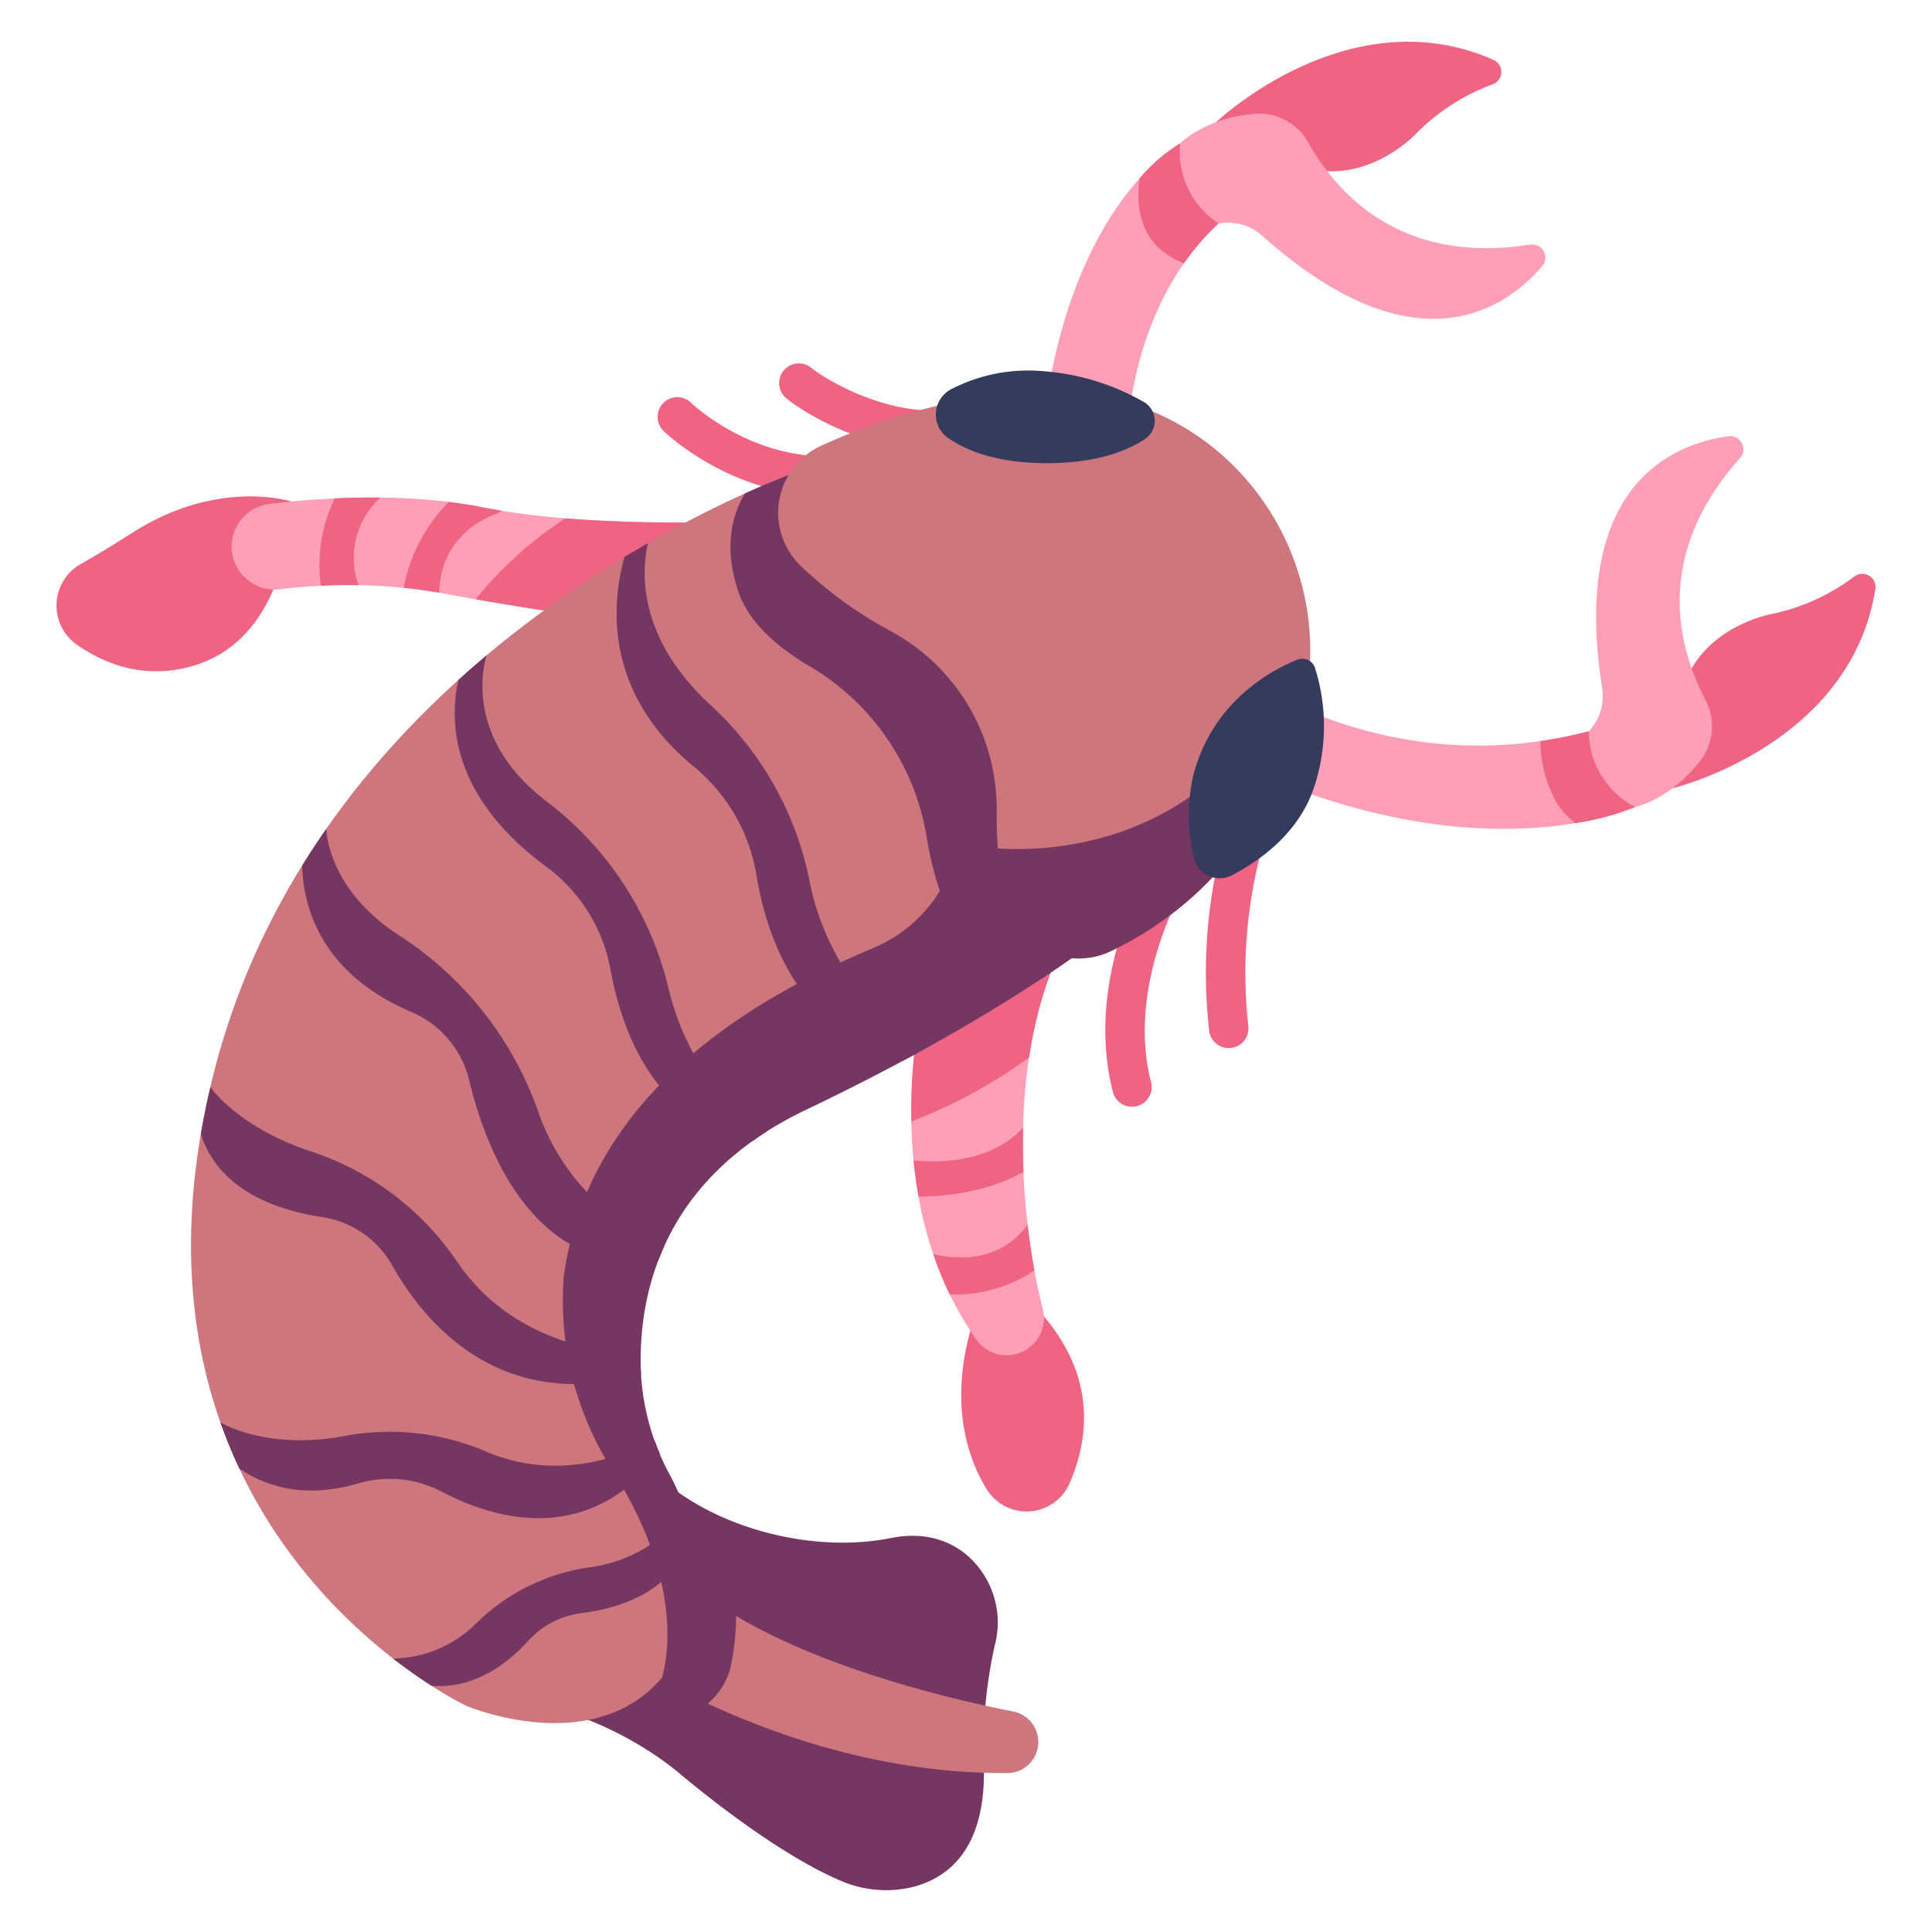 <svg id="flat" height="512" viewBox="0 0 340 340" width="512" xmlns="http://www.w3.org/2000/svg"><path d="m51.275 88.261s-12.791-4.195-27.962 5.482c-3.659 2.334-6.663 4.136-9.117 5.526a8.4 8.4 0 0 0 -.651 14.2c5.017 3.487 11.867 6.083 20.073 3.81 17.944-4.965 17.657-29.018 17.657-29.018z" fill="#ef6383"/><path d="m131.86 91.651s-27.2 1.569-46.819-2.354c-14.363-2.873-30.129-1.539-37.543-.618a7.6 7.6 0 0 0 -6.74 7.166c-.008.247-.008.5 0 .755a7.648 7.648 0 0 0 8.676 7.086 96.047 96.047 0 0 1 28.8.781c15.478 2.916 30.34 4.784 30.34 4.784z" fill="#ff9fb7"/><path d="m85.041 89.3c-2-.4-4.035-.713-6.067-.962a28.947 28.947 0 0 0 -7.916 15.1c2.028.206 4.113.49 6.235.864.244-11.014 9.951-13.8 10.317-13.987a3.462 3.462 0 0 0 .649-.437c-1.09-.178-2.166-.371-3.218-.578z" fill="#ef6383"/><path d="m66.953 87.567c-2.817-.032-5.528.025-8.04.143a26.78 26.78 0 0 0 -2.434 15.371c2.023-.1 4.245-.147 6.612-.109a14.275 14.275 0 0 1 3.862-15.405z" fill="#ef6383"/><path d="m108.581 109.251 23.279-17.6a264.326 264.326 0 0 1 -32.373-.425 67.75 67.75 0 0 0 -15.782 14.234c13.334 2.34 24.876 3.791 24.876 3.791z" fill="#ef6383"/><path d="m171.968 230.716s-7.307 16.634 1.654 31.325a8.249 8.249 0 0 0 14.619-1.028c3.467-7.975 4.994-19.719-6.431-31.441z" fill="#ef6383"/><path d="m163.407 171.511s-10.86 36.925 8.431 64.265a6.507 6.507 0 0 0 5.323 2.722 6.557 6.557 0 0 0 6.339-8.219c-3.639-14.016-7.986-48.222 7.268-70.518z" fill="#ff9fb7"/><path d="m160.777 204.245c.2 2.083.49 4.2.876 6.351 5.35-.044 12.316-.933 18.462-4.36-.106-2.527-.138-5.127-.072-7.774-5.393 5.758-13.565 6.288-19.266 5.783z" fill="#ef6383"/><path d="m180.845 215.523c-5.274 7.234-13.63 5.906-16.6 5.18a61.307 61.307 0 0 0 2.888 7.084c.2 0 .388.013.594.013a24.818 24.818 0 0 0 14.311-4.226c-.446-2.442-.858-5.148-1.193-8.051z" fill="#ef6383"/><path d="m163.407 171.511a95.426 95.426 0 0 0 -3.023 25.837 89.059 89.059 0 0 0 20.716-11.248c1.412-9.321 4.343-18.558 9.669-26.342z" fill="#ef6383"/><path d="m97.837 300.705a62.928 62.928 0 0 1 17.933 8.5 51.33 51.33 0 0 1 4.124 3.15c4.362 3.646 17.209 13.982 27.947 18.579a20.085 20.085 0 0 0 12.279 1.266c6.135-1.377 13.415-6.184 13.019-21.321a82.421 82.421 0 0 1 1.93-21.337 15.651 15.651 0 0 0 -5.312-16.2c-3.025-2.351-7.251-3.819-13.069-2.656-16.112 3.223-37.142-3.561-45.453-16.281z" fill="#753662"/><path d="m124.557 299.809c11.761 5.464 31.051 12.413 52.8 12.22a5.445 5.445 0 0 0 5.29-4.568 5.462 5.462 0 0 0 -4.327-6.265c-10.081-1.985-32.666-7.215-48.779-16.813z" fill="#ce767d"/><path d="m117.727 275.023-5.171 18.38a106.534 106.534 0 0 0 12 6.4 12.316 12.316 0 0 0 3.992-6.278 45.565 45.565 0 0 0 .995-9.148 50.009 50.009 0 0 1 -11.816-9.354z" fill="#753662"/><path d="m145.19 87.226c-16.35 0-27.814-10.8-28.394-11.363a3.464 3.464 0 0 1 4.8-5c.618.587 14.689 13.7 32.845 7.993a3.464 3.464 0 0 1 2.075 6.611 37.648 37.648 0 0 1 -11.326 1.759z" fill="#ef6383"/><path d="m164.285 79.206c-11.893 0-22.569-6.374-25.84-9.067a3.464 3.464 0 1 1 4.4-5.349c2.451 2.017 14.9 9.585 26.693 6.918a3.464 3.464 0 0 1 1.531 6.757 30.673 30.673 0 0 1 -6.784.741z" fill="#ef6383"/><path d="m199.206 194.773a3.467 3.467 0 0 1 -3.352-2.6c-5.356-20.784 7.042-40.678 7.573-41.515a3.464 3.464 0 0 1 5.854 3.706c-.114.18-11.314 18.245-6.717 36.08a3.47 3.47 0 0 1 -3.358 4.33z" fill="#ef6383"/><path d="m216.236 184.45a3.465 3.465 0 0 1 -3.439-3.077 89.681 89.681 0 0 1 3.4-36.661 3.464 3.464 0 0 1 6.534 2.3 84.206 84.206 0 0 0 -3.047 33.583 3.468 3.468 0 0 1 -3.056 3.831 3.7 3.7 0 0 1 -.392.024z" fill="#ef6383"/><path d="m207.687 25.239s-18.91 9.994-23.926 48.169l14.65 3.277s.381-22.961 16.045-37.365z" fill="#ff9fb7"/><path d="m287.764 142.014s-28.541 13.139-73.308-9.114l7.763-11.947s24.389 16.4 57.39 7.735z" fill="#ff9fb7"/><path d="m141.858 82.448s-84.897 28.559-104.408 107.061c-19.98 80.391 44.678 110.716 44.678 110.716s22.224 9.411 34.434-5.054c0 0 2.541-5.761 3.808-9.084 0 0 3.387-11.683-4.234-26.047a45.645 45.645 0 0 1 -4.754-19.21c-.451-13.464 4.067-35.86 29.488-47.989 40.437-19.293 56.614-34.772 56.614-34.772-14.046-33.069-30.495-58.027-55.626-75.621z" fill="#ce767d"/><path d="m141.858 195.3c31.592-15.073 48.827-27.888 54.855-32.773l-27.553-15.566s-1.763 14.094-15.519 19.891-49.655 22.012-54.429 57.814a55.422 55.422 0 0 0 8.571 34.079c8.933 14.184 11.181 26.784 8.77 36.419a27.875 27.875 0 0 0 4.69-8.153 37.758 37.758 0 0 0 -3.34-27.423 42.209 42.209 0 0 1 -5.128-18.314c-.451-13.464 3.662-33.844 29.083-45.974z" fill="#753662"/><path d="m141.858 82.448s-4.126 1.389-10.761 4.391c-2.118 3.516-3.842 9.178-1.222 17.126 1.809 5.492 6.831 9.854 12.4 13.16a42.944 42.944 0 0 1 20.776 30.009c1.912 12.011 7.027 24.6 20.012 25.252 11.113-7.335 16.149-11.971 16.149-11.971-14.049-33.068-32.223-60.373-57.354-77.967z" fill="#753662"/><path d="m228 129.7c-4.967 14.373-14.548 26.441-32.433 35.1-7.555 3.659-15.212 1.411-17.262-6.729-.669-2.655-2.692-8.766-2.692-8.766-.157-2.038-.236-4.24-.215-6.619a35.544 35.544 0 0 0 -18.478-31.529 72.911 72.911 0 0 1 -16.142-11.693 13 13 0 0 1 3.8-21.053c10.11-4.576 24.892-9.559 41.153-9.447 31.239.214 52.469 31.205 42.269 60.736z" fill="#ce767d"/><path d="m167.4 68.492a5.023 5.023 0 0 0 -.577 8.565c3.214 2.23 8.5 4.382 16.975 4.453 9.01.076 14.5-2.129 17.676-4.237a3.833 3.833 0 0 0 -.127-6.5 41.666 41.666 0 0 0 -17.547-5.432 29.525 29.525 0 0 0 -16.4 3.151z" fill="#343b5d"/><g fill="#753662"><path d="m142.554 155.462a57.192 57.192 0 0 0 -17.415-31.294c-12.633-11.6-12.357-22.943-11.127-28.569q-2.017 1.158-4.117 2.426c-2.154 7.662-3.961 23.65 12.265 36.931a31.323 31.323 0 0 1 10.991 19.182c1.9 11.531 7.821 27.546 25.78 32.533q1.824-.978 3.555-1.931c-11.152-6.846-17.986-19.277-19.932-29.278z"/><path d="m80.679 119.659c-1.651 7.35-1.351 20.495 15.524 32.917a28.92 28.92 0 0 1 11.245 18.114c2.077 11.291 8.031 27 24.978 30.136.8-.574 1.634-1.14 2.5-1.693-10.3-6.463-15.157-16.345-17.356-25.5a58.186 58.186 0 0 0 -21.44-32.645c-15.422-11.781-10.476-25.663-10.472-25.676q-2.498 2.097-4.979 4.347z"/><path d="m94.68 195.513a61.093 61.093 0 0 0 -24.533-30.967c-12.555-8.139-12.725-18.529-12.727-18.673q-2.193 3.144-4.248 6.465c.208 7.264 3.262 18.923 19.172 25.734a17.482 17.482 0 0 1 10.2 11.941c3.094 12.822 11.561 34.373 33.267 31.908.347-.917.724-1.836 1.144-2.754a39.206 39.206 0 0 1 -22.275-23.654z"/><path d="m112.752 238.5c-17.395-1.072-26.952-8.668-32.188-16.29a49.908 49.908 0 0 0 -25.628-19.51c-12.826-4.14-17.81-11.233-17.911-11.378q-.99 4.217-1.679 8.249c1.684 5.387 6.749 12.4 21.443 14.633a17.063 17.063 0 0 1 12.254 8.523c5.754 10.213 19 26.024 43.774 19.187-.011-.213-.035-.425-.042-.639-.03-.9-.038-1.823-.023-2.775z"/><path d="m116.136 255.86q-.507-1.191-.947-2.4h-.007c-12.8 6.36-22.871 4.943-29.746 1.935a43.219 43.219 0 0 0 -25.069-2.632c-13.552 2.472-21.539-2.419-21.578-2.443a86.8 86.8 0 0 0 3.318 8.087c4.274 2.962 11.16 5.52 20.923 2.651a19.7 19.7 0 0 1 14.732 1.462c9.224 4.847 25.629 9.751 38.374-6.66z"/><path d="m121.659 270.031a38.535 38.535 0 0 0 -1.054-4.031 24.918 24.918 0 0 1 -16.682 9.794 35.534 35.534 0 0 0 -20.188 9.959 21.112 21.112 0 0 1 -14.565 6.117c2.511 1.953 4.811 3.542 6.757 4.792 4.341.366 10.592-.833 17.053-7.932a15.252 15.252 0 0 1 9.382-4.853c6.538-.825 16.608-3.759 19.297-13.846z"/><path d="m228 129.7a46.918 46.918 0 0 0 2.377-10.935c-3.353 3.6-7.211 7.888-11.59 12.976-15.294 17.775-36.1 18.052-43.17 17.565a56.611 56.611 0 0 0 1.484 9.454 13.124 13.124 0 0 0 18.545 8.565c17.883-8.665 27.386-23.256 32.354-37.625z"/></g><path d="m231.194 138.719c-2.708 7.973-9.528 12.782-14.371 15.3a4.684 4.684 0 0 1 -6.764-3.181 32.9 32.9 0 0 1 -.126-14.125c3.3-13.175 13.72-18.741 18.365-20.611a2.346 2.346 0 0 1 3.12 1.441 33.983 33.983 0 0 1 -.224 21.176z" fill="#343b5d"/><path d="m200.55 31.378c-.745 5.38.151 11.983 7.757 14.922.019.007.037.012.056.02a42.856 42.856 0 0 1 6.093-7l-6.769-14.081a29.477 29.477 0 0 0 -7.137 6.139z" fill="#ef6383"/><path d="m279.609 128.688a77.387 77.387 0 0 1 -8.524 1.728 22.436 22.436 0 0 0 2.069 9.281 12.466 12.466 0 0 0 4.109 5.152 45.91 45.91 0 0 0 10.5-2.835z" fill="#ef6383"/><path d="m294.339 138.719s31.292-7.489 35.688-35.021a2.325 2.325 0 0 0 -3.686-2.252 36.42 36.42 0 0 1 -14.548 6.606s-11.625 2.028-15.36 12.3z" fill="#ef6383"/><path d="m287.764 142.014s6.2-1.271 11.468-8.169a9.829 9.829 0 0 0 .974-10.5c-3.883-7.448-10.409-24.372 6.017-42.728a2.32 2.32 0 0 0 -2.057-3.839c-9.867 1.356-27.812 8.638-22.207 44.336a9.043 9.043 0 0 1 -2.35 7.575 15.056 15.056 0 0 0 8.155 13.325z" fill="#ff9fb7"/><path d="m214.021 21.5s23.268-22.22 48.779-10.976a2.325 2.325 0 0 1 -.108 4.318 36.419 36.419 0 0 0 -13.442 8.637s-8.01 8.665-18.669 6.228z" fill="#ef6383"/><path d="m207.687 25.239s4.43-4.517 13.083-5.2a9.829 9.829 0 0 1 9.35 4.879c4.15 7.3 14.826 21.965 39.156 18.126a2.32 2.32 0 0 1 2.106 3.815c-6.5 7.553-22.345 18.667-49.287-5.4a9.043 9.043 0 0 0 -7.639-2.135 15.054 15.054 0 0 1 -6.769-14.085z" fill="#ff9fb7"/></svg>